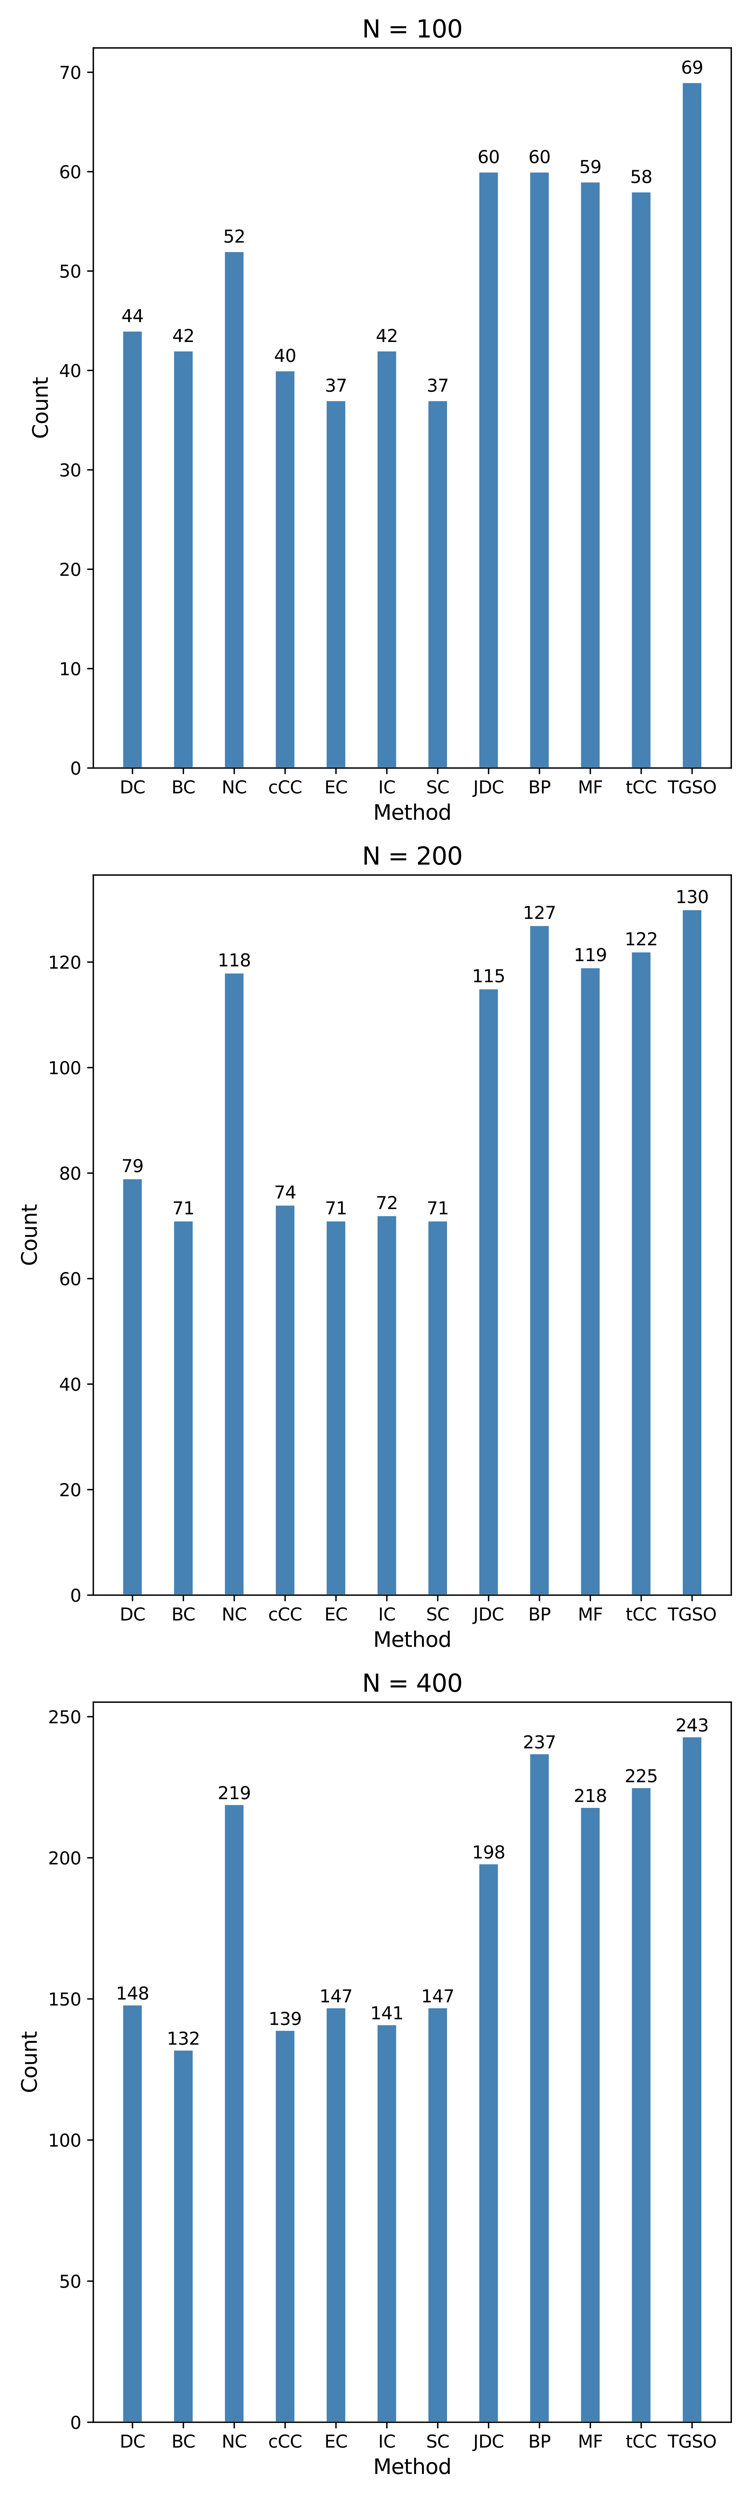 <?xml version="1.0" encoding="utf-8" standalone="no"?>
<!DOCTYPE svg PUBLIC "-//W3C//DTD SVG 1.1//EN"
  "http://www.w3.org/Graphics/SVG/1.1/DTD/svg11.dtd">
<svg xmlns:xlink="http://www.w3.org/1999/xlink" width="432pt" height="1440pt" viewBox="0 0 432 1440" xmlns="http://www.w3.org/2000/svg" version="1.1">
 <defs>
  <style type="text/css">*{stroke-linejoin: round; stroke-linecap: butt}</style>
 </defs>
 <g id="figure_1">
  <g id="patch_1">
   <path d="M 0 1440 
L 432 1440 
L 432 0 
L 0 0 
z
" style="fill: #ffffff"/>
  </g>
  <g id="axes_1">
   <g id="patch_2">
    <path d="M 53.75 442.36 
L 421.2 442.36 
L 421.2 27.6 
L 53.75 27.6 
z
" style="fill: #ffffff"/>
   </g>
   <g id="patch_3">
    <path d="M 70.452 442.36 
L 82.173 442.36 
L 82.173 190.47 
L 70.452 190.47 
z
" clip-path="url(#p84220ad538)" style="fill: #4682b4; stroke: #ffffff; stroke-linejoin: miter"/>
   </g>
   <g id="patch_4">
    <path d="M 99.755 442.36 
L 111.475 442.36 
L 111.475 201.919 
L 99.755 201.919 
z
" clip-path="url(#p84220ad538)" style="fill: #4682b4; stroke: #ffffff; stroke-linejoin: miter"/>
   </g>
   <g id="patch_5">
    <path d="M 129.057 442.36 
L 140.778 442.36 
L 140.778 144.672 
L 129.057 144.672 
z
" clip-path="url(#p84220ad538)" style="fill: #4682b4; stroke: #ffffff; stroke-linejoin: miter"/>
   </g>
   <g id="patch_6">
    <path d="M 158.359 442.36 
L 170.08 442.36 
L 170.08 213.369 
L 158.359 213.369 
z
" clip-path="url(#p84220ad538)" style="fill: #4682b4; stroke: #ffffff; stroke-linejoin: miter"/>
   </g>
   <g id="patch_7">
    <path d="M 187.661 442.36 
L 199.382 442.36 
L 199.382 230.543 
L 187.661 230.543 
z
" clip-path="url(#p84220ad538)" style="fill: #4682b4; stroke: #ffffff; stroke-linejoin: miter"/>
   </g>
   <g id="patch_8">
    <path d="M 216.963 442.36 
L 228.684 442.36 
L 228.684 201.919 
L 216.963 201.919 
z
" clip-path="url(#p84220ad538)" style="fill: #4682b4; stroke: #ffffff; stroke-linejoin: miter"/>
   </g>
   <g id="patch_9">
    <path d="M 246.266 442.36 
L 257.987 442.36 
L 257.987 230.543 
L 246.266 230.543 
z
" clip-path="url(#p84220ad538)" style="fill: #4682b4; stroke: #ffffff; stroke-linejoin: miter"/>
   </g>
   <g id="patch_10">
    <path d="M 275.568 442.36 
L 287.289 442.36 
L 287.289 98.873 
L 275.568 98.873 
z
" clip-path="url(#p84220ad538)" style="fill: #4682b4; stroke: #ffffff; stroke-linejoin: miter"/>
   </g>
   <g id="patch_11">
    <path d="M 304.87 442.36 
L 316.591 442.36 
L 316.591 98.873 
L 304.87 98.873 
z
" clip-path="url(#p84220ad538)" style="fill: #4682b4; stroke: #ffffff; stroke-linejoin: miter"/>
   </g>
   <g id="patch_12">
    <path d="M 334.172 442.36 
L 345.893 442.36 
L 345.893 104.598 
L 334.172 104.598 
z
" clip-path="url(#p84220ad538)" style="fill: #4682b4; stroke: #ffffff; stroke-linejoin: miter"/>
   </g>
   <g id="patch_13">
    <path d="M 363.475 442.36 
L 375.195 442.36 
L 375.195 110.323 
L 363.475 110.323 
z
" clip-path="url(#p84220ad538)" style="fill: #4682b4; stroke: #ffffff; stroke-linejoin: miter"/>
   </g>
   <g id="patch_14">
    <path d="M 392.777 442.36 
L 404.498 442.36 
L 404.498 47.35 
L 392.777 47.35 
z
" clip-path="url(#p84220ad538)" style="fill: #4682b4; stroke: #ffffff; stroke-linejoin: miter"/>
   </g>
   <g id="matplotlib.axis_1">
    <g id="xtick_1">
     <g id="line2d_1">
      <defs>
       <path id="m85fb0f7a1a" d="M 0 0 
L 0 3.5 
" style="stroke: #000000; stroke-width: 0.8"/>
      </defs>
      <g>
       <use xlink:href="#m85fb0f7a1a" x="76.313" y="442.36" style="stroke: #000000; stroke-width: 0.8"/>
      </g>
     </g>
     <g id="text_1">
      <!-- DC -->
      <g transform="translate(68.971 456.958) scale(0.1 -0.1)">
       <defs>
        <path id="DejaVuSans-44" d="M 1259 4147 
L 1259 519 
L 2022 519 
Q 2988 519 3436 956 
Q 3884 1394 3884 2338 
Q 3884 3275 3436 3711 
Q 2988 4147 2022 4147 
L 1259 4147 
z
M 628 4666 
L 1925 4666 
Q 3281 4666 3915 4102 
Q 4550 3538 4550 2338 
Q 4550 1131 3912 565 
Q 3275 0 1925 0 
L 628 0 
L 628 4666 
z
" transform="scale(0.016)"/>
        <path id="DejaVuSans-43" d="M 4122 4306 
L 4122 3641 
Q 3803 3938 3442 4084 
Q 3081 4231 2675 4231 
Q 1875 4231 1450 3742 
Q 1025 3253 1025 2328 
Q 1025 1406 1450 917 
Q 1875 428 2675 428 
Q 3081 428 3442 575 
Q 3803 722 4122 1019 
L 4122 359 
Q 3791 134 3420 21 
Q 3050 -91 2638 -91 
Q 1578 -91 968 557 
Q 359 1206 359 2328 
Q 359 3453 968 4101 
Q 1578 4750 2638 4750 
Q 3056 4750 3426 4639 
Q 3797 4528 4122 4306 
z
" transform="scale(0.016)"/>
       </defs>
       <use xlink:href="#DejaVuSans-44"/>
       <use xlink:href="#DejaVuSans-43" x="77.002"/>
      </g>
     </g>
    </g>
    <g id="xtick_2">
     <g id="line2d_2">
      <g>
       <use xlink:href="#m85fb0f7a1a" x="105.615" y="442.36" style="stroke: #000000; stroke-width: 0.8"/>
      </g>
     </g>
     <g id="text_2">
      <!-- BC -->
      <g transform="translate(98.781 456.958) scale(0.1 -0.1)">
       <defs>
        <path id="DejaVuSans-42" d="M 1259 2228 
L 1259 519 
L 2272 519 
Q 2781 519 3026 730 
Q 3272 941 3272 1375 
Q 3272 1813 3026 2020 
Q 2781 2228 2272 2228 
L 1259 2228 
z
M 1259 4147 
L 1259 2741 
L 2194 2741 
Q 2656 2741 2882 2914 
Q 3109 3088 3109 3444 
Q 3109 3797 2882 3972 
Q 2656 4147 2194 4147 
L 1259 4147 
z
M 628 4666 
L 2241 4666 
Q 2963 4666 3353 4366 
Q 3744 4066 3744 3513 
Q 3744 3084 3544 2831 
Q 3344 2578 2956 2516 
Q 3422 2416 3680 2098 
Q 3938 1781 3938 1306 
Q 3938 681 3513 340 
Q 3088 0 2303 0 
L 628 0 
L 628 4666 
z
" transform="scale(0.016)"/>
       </defs>
       <use xlink:href="#DejaVuSans-42"/>
       <use xlink:href="#DejaVuSans-43" x="66.854"/>
      </g>
     </g>
    </g>
    <g id="xtick_3">
     <g id="line2d_3">
      <g>
       <use xlink:href="#m85fb0f7a1a" x="134.917" y="442.36" style="stroke: #000000; stroke-width: 0.8"/>
      </g>
     </g>
     <g id="text_3">
      <!-- NC -->
      <g transform="translate(127.685 456.958) scale(0.1 -0.1)">
       <defs>
        <path id="DejaVuSans-4e" d="M 628 4666 
L 1478 4666 
L 3547 763 
L 3547 4666 
L 4159 4666 
L 4159 0 
L 3309 0 
L 1241 3903 
L 1241 0 
L 628 0 
L 628 4666 
z
" transform="scale(0.016)"/>
       </defs>
       <use xlink:href="#DejaVuSans-4e"/>
       <use xlink:href="#DejaVuSans-43" x="74.805"/>
      </g>
     </g>
    </g>
    <g id="xtick_4">
     <g id="line2d_4">
      <g>
       <use xlink:href="#m85fb0f7a1a" x="164.219" y="442.36" style="stroke: #000000; stroke-width: 0.8"/>
      </g>
     </g>
     <g id="text_4">
      <!-- cCC -->
      <g transform="translate(154.487 456.958) scale(0.1 -0.1)">
       <defs>
        <path id="DejaVuSans-63" d="M 3122 3366 
L 3122 2828 
Q 2878 2963 2633 3030 
Q 2388 3097 2138 3097 
Q 1578 3097 1268 2742 
Q 959 2388 959 1747 
Q 959 1106 1268 751 
Q 1578 397 2138 397 
Q 2388 397 2633 464 
Q 2878 531 3122 666 
L 3122 134 
Q 2881 22 2623 -34 
Q 2366 -91 2075 -91 
Q 1284 -91 818 406 
Q 353 903 353 1747 
Q 353 2603 823 3093 
Q 1294 3584 2113 3584 
Q 2378 3584 2631 3529 
Q 2884 3475 3122 3366 
z
" transform="scale(0.016)"/>
       </defs>
       <use xlink:href="#DejaVuSans-63"/>
       <use xlink:href="#DejaVuSans-43" x="54.98"/>
       <use xlink:href="#DejaVuSans-43" x="124.805"/>
      </g>
     </g>
    </g>
    <g id="xtick_5">
     <g id="line2d_5">
      <g>
       <use xlink:href="#m85fb0f7a1a" x="193.522" y="442.36" style="stroke: #000000; stroke-width: 0.8"/>
      </g>
     </g>
     <g id="text_5">
      <!-- EC -->
      <g transform="translate(186.871 456.958) scale(0.1 -0.1)">
       <defs>
        <path id="DejaVuSans-45" d="M 628 4666 
L 3578 4666 
L 3578 4134 
L 1259 4134 
L 1259 2753 
L 3481 2753 
L 3481 2222 
L 1259 2222 
L 1259 531 
L 3634 531 
L 3634 0 
L 628 0 
L 628 4666 
z
" transform="scale(0.016)"/>
       </defs>
       <use xlink:href="#DejaVuSans-45"/>
       <use xlink:href="#DejaVuSans-43" x="63.184"/>
      </g>
     </g>
    </g>
    <g id="xtick_6">
     <g id="line2d_6">
      <g>
       <use xlink:href="#m85fb0f7a1a" x="222.824" y="442.36" style="stroke: #000000; stroke-width: 0.8"/>
      </g>
     </g>
     <g id="text_6">
      <!-- IC -->
      <g transform="translate(217.857 456.958) scale(0.1 -0.1)">
       <defs>
        <path id="DejaVuSans-49" d="M 628 4666 
L 1259 4666 
L 1259 0 
L 628 0 
L 628 4666 
z
" transform="scale(0.016)"/>
       </defs>
       <use xlink:href="#DejaVuSans-49"/>
       <use xlink:href="#DejaVuSans-43" x="29.492"/>
      </g>
     </g>
    </g>
    <g id="xtick_7">
     <g id="line2d_7">
      <g>
       <use xlink:href="#m85fb0f7a1a" x="252.126" y="442.36" style="stroke: #000000; stroke-width: 0.8"/>
      </g>
     </g>
     <g id="text_7">
      <!-- SC -->
      <g transform="translate(245.46 456.958) scale(0.1 -0.1)">
       <defs>
        <path id="DejaVuSans-53" d="M 3425 4513 
L 3425 3897 
Q 3066 4069 2747 4153 
Q 2428 4238 2131 4238 
Q 1616 4238 1336 4038 
Q 1056 3838 1056 3469 
Q 1056 3159 1242 3001 
Q 1428 2844 1947 2747 
L 2328 2669 
Q 3034 2534 3370 2195 
Q 3706 1856 3706 1288 
Q 3706 609 3251 259 
Q 2797 -91 1919 -91 
Q 1588 -91 1214 -16 
Q 841 59 441 206 
L 441 856 
Q 825 641 1194 531 
Q 1563 422 1919 422 
Q 2459 422 2753 634 
Q 3047 847 3047 1241 
Q 3047 1584 2836 1778 
Q 2625 1972 2144 2069 
L 1759 2144 
Q 1053 2284 737 2584 
Q 422 2884 422 3419 
Q 422 4038 858 4394 
Q 1294 4750 2059 4750 
Q 2388 4750 2728 4690 
Q 3069 4631 3425 4513 
z
" transform="scale(0.016)"/>
       </defs>
       <use xlink:href="#DejaVuSans-53"/>
       <use xlink:href="#DejaVuSans-43" x="63.477"/>
      </g>
     </g>
    </g>
    <g id="xtick_8">
     <g id="line2d_8">
      <g>
       <use xlink:href="#m85fb0f7a1a" x="281.428" y="442.36" style="stroke: #000000; stroke-width: 0.8"/>
      </g>
     </g>
     <g id="text_8">
      <!-- JDC -->
      <g transform="translate(272.612 456.958) scale(0.1 -0.1)">
       <defs>
        <path id="DejaVuSans-4a" d="M 628 4666 
L 1259 4666 
L 1259 325 
Q 1259 -519 939 -900 
Q 619 -1281 -91 -1281 
L -331 -1281 
L -331 -750 
L -134 -750 
Q 284 -750 456 -515 
Q 628 -281 628 325 
L 628 4666 
z
" transform="scale(0.016)"/>
       </defs>
       <use xlink:href="#DejaVuSans-4a"/>
       <use xlink:href="#DejaVuSans-44" x="29.492"/>
       <use xlink:href="#DejaVuSans-43" x="106.494"/>
      </g>
     </g>
    </g>
    <g id="xtick_9">
     <g id="line2d_9">
      <g>
       <use xlink:href="#m85fb0f7a1a" x="310.731" y="442.36" style="stroke: #000000; stroke-width: 0.8"/>
      </g>
     </g>
     <g id="text_9">
      <!-- BP -->
      <g transform="translate(304.285 456.958) scale(0.1 -0.1)">
       <defs>
        <path id="DejaVuSans-50" d="M 1259 4147 
L 1259 2394 
L 2053 2394 
Q 2494 2394 2734 2622 
Q 2975 2850 2975 3272 
Q 2975 3691 2734 3919 
Q 2494 4147 2053 4147 
L 1259 4147 
z
M 628 4666 
L 2053 4666 
Q 2838 4666 3239 4311 
Q 3641 3956 3641 3272 
Q 3641 2581 3239 2228 
Q 2838 1875 2053 1875 
L 1259 1875 
L 1259 0 
L 628 0 
L 628 4666 
z
" transform="scale(0.016)"/>
       </defs>
       <use xlink:href="#DejaVuSans-42"/>
       <use xlink:href="#DejaVuSans-50" x="68.604"/>
      </g>
     </g>
    </g>
    <g id="xtick_10">
     <g id="line2d_10">
      <g>
       <use xlink:href="#m85fb0f7a1a" x="340.033" y="442.36" style="stroke: #000000; stroke-width: 0.8"/>
      </g>
     </g>
     <g id="text_10">
      <!-- MF -->
      <g transform="translate(332.843 456.958) scale(0.1 -0.1)">
       <defs>
        <path id="DejaVuSans-4d" d="M 628 4666 
L 1569 4666 
L 2759 1491 
L 3956 4666 
L 4897 4666 
L 4897 0 
L 4281 0 
L 4281 4097 
L 3078 897 
L 2444 897 
L 1241 4097 
L 1241 0 
L 628 0 
L 628 4666 
z
" transform="scale(0.016)"/>
        <path id="DejaVuSans-46" d="M 628 4666 
L 3309 4666 
L 3309 4134 
L 1259 4134 
L 1259 2759 
L 3109 2759 
L 3109 2228 
L 1259 2228 
L 1259 0 
L 628 0 
L 628 4666 
z
" transform="scale(0.016)"/>
       </defs>
       <use xlink:href="#DejaVuSans-4d"/>
       <use xlink:href="#DejaVuSans-46" x="86.279"/>
      </g>
     </g>
    </g>
    <g id="xtick_11">
     <g id="line2d_11">
      <g>
       <use xlink:href="#m85fb0f7a1a" x="369.335" y="442.36" style="stroke: #000000; stroke-width: 0.8"/>
      </g>
     </g>
     <g id="text_11">
      <!-- tCC -->
      <g transform="translate(360.392 456.958) scale(0.1 -0.1)">
       <defs>
        <path id="DejaVuSans-74" d="M 1172 4494 
L 1172 3500 
L 2356 3500 
L 2356 3053 
L 1172 3053 
L 1172 1153 
Q 1172 725 1289 603 
Q 1406 481 1766 481 
L 2356 481 
L 2356 0 
L 1766 0 
Q 1100 0 847 248 
Q 594 497 594 1153 
L 594 3053 
L 172 3053 
L 172 3500 
L 594 3500 
L 594 4494 
L 1172 4494 
z
" transform="scale(0.016)"/>
       </defs>
       <use xlink:href="#DejaVuSans-74"/>
       <use xlink:href="#DejaVuSans-43" x="39.209"/>
       <use xlink:href="#DejaVuSans-43" x="109.033"/>
      </g>
     </g>
    </g>
    <g id="xtick_12">
     <g id="line2d_12">
      <g>
       <use xlink:href="#m85fb0f7a1a" x="398.637" y="442.36" style="stroke: #000000; stroke-width: 0.8"/>
      </g>
     </g>
     <g id="text_12">
      <!-- TGSO -->
      <g transform="translate(384.599 456.958) scale(0.1 -0.1)">
       <defs>
        <path id="DejaVuSans-54" d="M -19 4666 
L 3928 4666 
L 3928 4134 
L 2272 4134 
L 2272 0 
L 1638 0 
L 1638 4134 
L -19 4134 
L -19 4666 
z
" transform="scale(0.016)"/>
        <path id="DejaVuSans-47" d="M 3809 666 
L 3809 1919 
L 2778 1919 
L 2778 2438 
L 4434 2438 
L 4434 434 
Q 4069 175 3628 42 
Q 3188 -91 2688 -91 
Q 1594 -91 976 548 
Q 359 1188 359 2328 
Q 359 3472 976 4111 
Q 1594 4750 2688 4750 
Q 3144 4750 3555 4637 
Q 3966 4525 4313 4306 
L 4313 3634 
Q 3963 3931 3569 4081 
Q 3175 4231 2741 4231 
Q 1884 4231 1454 3753 
Q 1025 3275 1025 2328 
Q 1025 1384 1454 906 
Q 1884 428 2741 428 
Q 3075 428 3337 486 
Q 3600 544 3809 666 
z
" transform="scale(0.016)"/>
        <path id="DejaVuSans-4f" d="M 2522 4238 
Q 1834 4238 1429 3725 
Q 1025 3213 1025 2328 
Q 1025 1447 1429 934 
Q 1834 422 2522 422 
Q 3209 422 3611 934 
Q 4013 1447 4013 2328 
Q 4013 3213 3611 3725 
Q 3209 4238 2522 4238 
z
M 2522 4750 
Q 3503 4750 4090 4092 
Q 4678 3434 4678 2328 
Q 4678 1225 4090 567 
Q 3503 -91 2522 -91 
Q 1538 -91 948 565 
Q 359 1222 359 2328 
Q 359 3434 948 4092 
Q 1538 4750 2522 4750 
z
" transform="scale(0.016)"/>
       </defs>
       <use xlink:href="#DejaVuSans-54"/>
       <use xlink:href="#DejaVuSans-47" x="61.084"/>
       <use xlink:href="#DejaVuSans-53" x="138.574"/>
       <use xlink:href="#DejaVuSans-4f" x="202.051"/>
      </g>
     </g>
    </g>
    <g id="text_13">
     <!-- Method -->
     <g transform="translate(214.971 472.156) scale(0.12 -0.12)">
      <defs>
       <path id="DejaVuSans-65" d="M 3597 1894 
L 3597 1613 
L 953 1613 
Q 991 1019 1311 708 
Q 1631 397 2203 397 
Q 2534 397 2845 478 
Q 3156 559 3463 722 
L 3463 178 
Q 3153 47 2828 -22 
Q 2503 -91 2169 -91 
Q 1331 -91 842 396 
Q 353 884 353 1716 
Q 353 2575 817 3079 
Q 1281 3584 2069 3584 
Q 2775 3584 3186 3129 
Q 3597 2675 3597 1894 
z
M 3022 2063 
Q 3016 2534 2758 2815 
Q 2500 3097 2075 3097 
Q 1594 3097 1305 2825 
Q 1016 2553 972 2059 
L 3022 2063 
z
" transform="scale(0.016)"/>
       <path id="DejaVuSans-68" d="M 3513 2113 
L 3513 0 
L 2938 0 
L 2938 2094 
Q 2938 2591 2744 2837 
Q 2550 3084 2163 3084 
Q 1697 3084 1428 2787 
Q 1159 2491 1159 1978 
L 1159 0 
L 581 0 
L 581 4863 
L 1159 4863 
L 1159 2956 
Q 1366 3272 1645 3428 
Q 1925 3584 2291 3584 
Q 2894 3584 3203 3211 
Q 3513 2838 3513 2113 
z
" transform="scale(0.016)"/>
       <path id="DejaVuSans-6f" d="M 1959 3097 
Q 1497 3097 1228 2736 
Q 959 2375 959 1747 
Q 959 1119 1226 758 
Q 1494 397 1959 397 
Q 2419 397 2687 759 
Q 2956 1122 2956 1747 
Q 2956 2369 2687 2733 
Q 2419 3097 1959 3097 
z
M 1959 3584 
Q 2709 3584 3137 3096 
Q 3566 2609 3566 1747 
Q 3566 888 3137 398 
Q 2709 -91 1959 -91 
Q 1206 -91 779 398 
Q 353 888 353 1747 
Q 353 2609 779 3096 
Q 1206 3584 1959 3584 
z
" transform="scale(0.016)"/>
       <path id="DejaVuSans-64" d="M 2906 2969 
L 2906 4863 
L 3481 4863 
L 3481 0 
L 2906 0 
L 2906 525 
Q 2725 213 2448 61 
Q 2172 -91 1784 -91 
Q 1150 -91 751 415 
Q 353 922 353 1747 
Q 353 2572 751 3078 
Q 1150 3584 1784 3584 
Q 2172 3584 2448 3432 
Q 2725 3281 2906 2969 
z
M 947 1747 
Q 947 1113 1208 752 
Q 1469 391 1925 391 
Q 2381 391 2643 752 
Q 2906 1113 2906 1747 
Q 2906 2381 2643 2742 
Q 2381 3103 1925 3103 
Q 1469 3103 1208 2742 
Q 947 2381 947 1747 
z
" transform="scale(0.016)"/>
      </defs>
      <use xlink:href="#DejaVuSans-4d"/>
      <use xlink:href="#DejaVuSans-65" x="86.279"/>
      <use xlink:href="#DejaVuSans-74" x="147.803"/>
      <use xlink:href="#DejaVuSans-68" x="187.012"/>
      <use xlink:href="#DejaVuSans-6f" x="250.391"/>
      <use xlink:href="#DejaVuSans-64" x="311.572"/>
     </g>
    </g>
   </g>
   <g id="matplotlib.axis_2">
    <g id="ytick_1">
     <g id="line2d_13">
      <defs>
       <path id="me9e91a4f0a" d="M 0 0 
L -3.5 0 
" style="stroke: #000000; stroke-width: 0.8"/>
      </defs>
      <g>
       <use xlink:href="#me9e91a4f0a" x="53.75" y="442.36" style="stroke: #000000; stroke-width: 0.8"/>
      </g>
     </g>
     <g id="text_14">
      <!-- 0 -->
      <g transform="translate(40.388 446.159) scale(0.1 -0.1)">
       <defs>
        <path id="DejaVuSans-30" d="M 2034 4250 
Q 1547 4250 1301 3770 
Q 1056 3291 1056 2328 
Q 1056 1369 1301 889 
Q 1547 409 2034 409 
Q 2525 409 2770 889 
Q 3016 1369 3016 2328 
Q 3016 3291 2770 3770 
Q 2525 4250 2034 4250 
z
M 2034 4750 
Q 2819 4750 3233 4129 
Q 3647 3509 3647 2328 
Q 3647 1150 3233 529 
Q 2819 -91 2034 -91 
Q 1250 -91 836 529 
Q 422 1150 422 2328 
Q 422 3509 836 4129 
Q 1250 4750 2034 4750 
z
" transform="scale(0.016)"/>
       </defs>
       <use xlink:href="#DejaVuSans-30"/>
      </g>
     </g>
    </g>
    <g id="ytick_2">
     <g id="line2d_14">
      <g>
       <use xlink:href="#me9e91a4f0a" x="53.75" y="385.112" style="stroke: #000000; stroke-width: 0.8"/>
      </g>
     </g>
     <g id="text_15">
      <!-- 10 -->
      <g transform="translate(34.025 388.911) scale(0.1 -0.1)">
       <defs>
        <path id="DejaVuSans-31" d="M 794 531 
L 1825 531 
L 1825 4091 
L 703 3866 
L 703 4441 
L 1819 4666 
L 2450 4666 
L 2450 531 
L 3481 531 
L 3481 0 
L 794 0 
L 794 531 
z
" transform="scale(0.016)"/>
       </defs>
       <use xlink:href="#DejaVuSans-31"/>
       <use xlink:href="#DejaVuSans-30" x="63.623"/>
      </g>
     </g>
    </g>
    <g id="ytick_3">
     <g id="line2d_15">
      <g>
       <use xlink:href="#me9e91a4f0a" x="53.75" y="327.864" style="stroke: #000000; stroke-width: 0.8"/>
      </g>
     </g>
     <g id="text_16">
      <!-- 20 -->
      <g transform="translate(34.025 331.664) scale(0.1 -0.1)">
       <defs>
        <path id="DejaVuSans-32" d="M 1228 531 
L 3431 531 
L 3431 0 
L 469 0 
L 469 531 
Q 828 903 1448 1529 
Q 2069 2156 2228 2338 
Q 2531 2678 2651 2914 
Q 2772 3150 2772 3378 
Q 2772 3750 2511 3984 
Q 2250 4219 1831 4219 
Q 1534 4219 1204 4116 
Q 875 4013 500 3803 
L 500 4441 
Q 881 4594 1212 4672 
Q 1544 4750 1819 4750 
Q 2544 4750 2975 4387 
Q 3406 4025 3406 3419 
Q 3406 3131 3298 2873 
Q 3191 2616 2906 2266 
Q 2828 2175 2409 1742 
Q 1991 1309 1228 531 
z
" transform="scale(0.016)"/>
       </defs>
       <use xlink:href="#DejaVuSans-32"/>
       <use xlink:href="#DejaVuSans-30" x="63.623"/>
      </g>
     </g>
    </g>
    <g id="ytick_4">
     <g id="line2d_16">
      <g>
       <use xlink:href="#me9e91a4f0a" x="53.75" y="270.617" style="stroke: #000000; stroke-width: 0.8"/>
      </g>
     </g>
     <g id="text_17">
      <!-- 30 -->
      <g transform="translate(34.025 274.416) scale(0.1 -0.1)">
       <defs>
        <path id="DejaVuSans-33" d="M 2597 2516 
Q 3050 2419 3304 2112 
Q 3559 1806 3559 1356 
Q 3559 666 3084 287 
Q 2609 -91 1734 -91 
Q 1441 -91 1130 -33 
Q 819 25 488 141 
L 488 750 
Q 750 597 1062 519 
Q 1375 441 1716 441 
Q 2309 441 2620 675 
Q 2931 909 2931 1356 
Q 2931 1769 2642 2001 
Q 2353 2234 1838 2234 
L 1294 2234 
L 1294 2753 
L 1863 2753 
Q 2328 2753 2575 2939 
Q 2822 3125 2822 3475 
Q 2822 3834 2567 4026 
Q 2313 4219 1838 4219 
Q 1578 4219 1281 4162 
Q 984 4106 628 3988 
L 628 4550 
Q 988 4650 1302 4700 
Q 1616 4750 1894 4750 
Q 2613 4750 3031 4423 
Q 3450 4097 3450 3541 
Q 3450 3153 3228 2886 
Q 3006 2619 2597 2516 
z
" transform="scale(0.016)"/>
       </defs>
       <use xlink:href="#DejaVuSans-33"/>
       <use xlink:href="#DejaVuSans-30" x="63.623"/>
      </g>
     </g>
    </g>
    <g id="ytick_5">
     <g id="line2d_17">
      <g>
       <use xlink:href="#me9e91a4f0a" x="53.75" y="213.369" style="stroke: #000000; stroke-width: 0.8"/>
      </g>
     </g>
     <g id="text_18">
      <!-- 40 -->
      <g transform="translate(34.025 217.168) scale(0.1 -0.1)">
       <defs>
        <path id="DejaVuSans-34" d="M 2419 4116 
L 825 1625 
L 2419 1625 
L 2419 4116 
z
M 2253 4666 
L 3047 4666 
L 3047 1625 
L 3713 1625 
L 3713 1100 
L 3047 1100 
L 3047 0 
L 2419 0 
L 2419 1100 
L 313 1100 
L 313 1709 
L 2253 4666 
z
" transform="scale(0.016)"/>
       </defs>
       <use xlink:href="#DejaVuSans-34"/>
       <use xlink:href="#DejaVuSans-30" x="63.623"/>
      </g>
     </g>
    </g>
    <g id="ytick_6">
     <g id="line2d_18">
      <g>
       <use xlink:href="#me9e91a4f0a" x="53.75" y="156.121" style="stroke: #000000; stroke-width: 0.8"/>
      </g>
     </g>
     <g id="text_19">
      <!-- 50 -->
      <g transform="translate(34.025 159.92) scale(0.1 -0.1)">
       <defs>
        <path id="DejaVuSans-35" d="M 691 4666 
L 3169 4666 
L 3169 4134 
L 1269 4134 
L 1269 2991 
Q 1406 3038 1543 3061 
Q 1681 3084 1819 3084 
Q 2600 3084 3056 2656 
Q 3513 2228 3513 1497 
Q 3513 744 3044 326 
Q 2575 -91 1722 -91 
Q 1428 -91 1123 -41 
Q 819 9 494 109 
L 494 744 
Q 775 591 1075 516 
Q 1375 441 1709 441 
Q 2250 441 2565 725 
Q 2881 1009 2881 1497 
Q 2881 1984 2565 2268 
Q 2250 2553 1709 2553 
Q 1456 2553 1204 2497 
Q 953 2441 691 2322 
L 691 4666 
z
" transform="scale(0.016)"/>
       </defs>
       <use xlink:href="#DejaVuSans-35"/>
       <use xlink:href="#DejaVuSans-30" x="63.623"/>
      </g>
     </g>
    </g>
    <g id="ytick_7">
     <g id="line2d_19">
      <g>
       <use xlink:href="#me9e91a4f0a" x="53.75" y="98.873" style="stroke: #000000; stroke-width: 0.8"/>
      </g>
     </g>
     <g id="text_20">
      <!-- 60 -->
      <g transform="translate(34.025 102.673) scale(0.1 -0.1)">
       <defs>
        <path id="DejaVuSans-36" d="M 2113 2584 
Q 1688 2584 1439 2293 
Q 1191 2003 1191 1497 
Q 1191 994 1439 701 
Q 1688 409 2113 409 
Q 2538 409 2786 701 
Q 3034 994 3034 1497 
Q 3034 2003 2786 2293 
Q 2538 2584 2113 2584 
z
M 3366 4563 
L 3366 3988 
Q 3128 4100 2886 4159 
Q 2644 4219 2406 4219 
Q 1781 4219 1451 3797 
Q 1122 3375 1075 2522 
Q 1259 2794 1537 2939 
Q 1816 3084 2150 3084 
Q 2853 3084 3261 2657 
Q 3669 2231 3669 1497 
Q 3669 778 3244 343 
Q 2819 -91 2113 -91 
Q 1303 -91 875 529 
Q 447 1150 447 2328 
Q 447 3434 972 4092 
Q 1497 4750 2381 4750 
Q 2619 4750 2861 4703 
Q 3103 4656 3366 4563 
z
" transform="scale(0.016)"/>
       </defs>
       <use xlink:href="#DejaVuSans-36"/>
       <use xlink:href="#DejaVuSans-30" x="63.623"/>
      </g>
     </g>
    </g>
    <g id="ytick_8">
     <g id="line2d_20">
      <g>
       <use xlink:href="#me9e91a4f0a" x="53.75" y="41.626" style="stroke: #000000; stroke-width: 0.8"/>
      </g>
     </g>
     <g id="text_21">
      <!-- 70 -->
      <g transform="translate(34.025 45.425) scale(0.1 -0.1)">
       <defs>
        <path id="DejaVuSans-37" d="M 525 4666 
L 3525 4666 
L 3525 4397 
L 1831 0 
L 1172 0 
L 2766 4134 
L 525 4134 
L 525 4666 
z
" transform="scale(0.016)"/>
       </defs>
       <use xlink:href="#DejaVuSans-37"/>
       <use xlink:href="#DejaVuSans-30" x="63.623"/>
      </g>
     </g>
    </g>
    <g id="text_22">
     <!-- Count -->
     <g transform="translate(27.529 252.798) rotate(-90) scale(0.12 -0.12)">
      <defs>
       <path id="DejaVuSans-75" d="M 544 1381 
L 544 3500 
L 1119 3500 
L 1119 1403 
Q 1119 906 1312 657 
Q 1506 409 1894 409 
Q 2359 409 2629 706 
Q 2900 1003 2900 1516 
L 2900 3500 
L 3475 3500 
L 3475 0 
L 2900 0 
L 2900 538 
Q 2691 219 2414 64 
Q 2138 -91 1772 -91 
Q 1169 -91 856 284 
Q 544 659 544 1381 
z
M 1991 3584 
L 1991 3584 
z
" transform="scale(0.016)"/>
       <path id="DejaVuSans-6e" d="M 3513 2113 
L 3513 0 
L 2938 0 
L 2938 2094 
Q 2938 2591 2744 2837 
Q 2550 3084 2163 3084 
Q 1697 3084 1428 2787 
Q 1159 2491 1159 1978 
L 1159 0 
L 581 0 
L 581 3500 
L 1159 3500 
L 1159 2956 
Q 1366 3272 1645 3428 
Q 1925 3584 2291 3584 
Q 2894 3584 3203 3211 
Q 3513 2838 3513 2113 
z
" transform="scale(0.016)"/>
      </defs>
      <use xlink:href="#DejaVuSans-43"/>
      <use xlink:href="#DejaVuSans-6f" x="69.824"/>
      <use xlink:href="#DejaVuSans-75" x="131.006"/>
      <use xlink:href="#DejaVuSans-6e" x="194.385"/>
      <use xlink:href="#DejaVuSans-74" x="257.764"/>
     </g>
    </g>
   </g>
   <g id="patch_15">
    <path d="M 53.75 442.36 
L 53.75 27.6 
" style="fill: none; stroke: #000000; stroke-width: 0.8; stroke-linejoin: miter; stroke-linecap: square"/>
   </g>
   <g id="patch_16">
    <path d="M 421.2 442.36 
L 421.2 27.6 
" style="fill: none; stroke: #000000; stroke-width: 0.8; stroke-linejoin: miter; stroke-linecap: square"/>
   </g>
   <g id="patch_17">
    <path d="M 53.75 442.36 
L 421.2 442.36 
" style="fill: none; stroke: #000000; stroke-width: 0.8; stroke-linejoin: miter; stroke-linecap: square"/>
   </g>
   <g id="patch_18">
    <path d="M 53.75 27.6 
L 421.2 27.6 
" style="fill: none; stroke: #000000; stroke-width: 0.8; stroke-linejoin: miter; stroke-linecap: square"/>
   </g>
   <g id="text_23">
    <!-- 44 -->
    <g transform="translate(69.95 185.528) scale(0.1 -0.1)">
     <use xlink:href="#DejaVuSans-34"/>
     <use xlink:href="#DejaVuSans-34" x="63.623"/>
    </g>
   </g>
   <g id="text_24">
    <!-- 42 -->
    <g transform="translate(99.252 196.977) scale(0.1 -0.1)">
     <use xlink:href="#DejaVuSans-34"/>
     <use xlink:href="#DejaVuSans-32" x="63.623"/>
    </g>
   </g>
   <g id="text_25">
    <!-- 52 -->
    <g transform="translate(128.555 139.73) scale(0.1 -0.1)">
     <use xlink:href="#DejaVuSans-35"/>
     <use xlink:href="#DejaVuSans-32" x="63.623"/>
    </g>
   </g>
   <g id="text_26">
    <!-- 40 -->
    <g transform="translate(157.857 208.427) scale(0.1 -0.1)">
     <use xlink:href="#DejaVuSans-34"/>
     <use xlink:href="#DejaVuSans-30" x="63.623"/>
    </g>
   </g>
   <g id="text_27">
    <!-- 37 -->
    <g transform="translate(187.159 225.601) scale(0.1 -0.1)">
     <use xlink:href="#DejaVuSans-33"/>
     <use xlink:href="#DejaVuSans-37" x="63.623"/>
    </g>
   </g>
   <g id="text_28">
    <!-- 42 -->
    <g transform="translate(216.461 196.977) scale(0.1 -0.1)">
     <use xlink:href="#DejaVuSans-34"/>
     <use xlink:href="#DejaVuSans-32" x="63.623"/>
    </g>
   </g>
   <g id="text_29">
    <!-- 37 -->
    <g transform="translate(245.764 225.601) scale(0.1 -0.1)">
     <use xlink:href="#DejaVuSans-33"/>
     <use xlink:href="#DejaVuSans-37" x="63.623"/>
    </g>
   </g>
   <g id="text_30">
    <!-- 60 -->
    <g transform="translate(275.066 93.931) scale(0.1 -0.1)">
     <use xlink:href="#DejaVuSans-36"/>
     <use xlink:href="#DejaVuSans-30" x="63.623"/>
    </g>
   </g>
   <g id="text_31">
    <!-- 60 -->
    <g transform="translate(304.368 93.931) scale(0.1 -0.1)">
     <use xlink:href="#DejaVuSans-36"/>
     <use xlink:href="#DejaVuSans-30" x="63.623"/>
    </g>
   </g>
   <g id="text_32">
    <!-- 59 -->
    <g transform="translate(333.67 99.656) scale(0.1 -0.1)">
     <defs>
      <path id="DejaVuSans-39" d="M 703 97 
L 703 672 
Q 941 559 1184 500 
Q 1428 441 1663 441 
Q 2288 441 2617 861 
Q 2947 1281 2994 2138 
Q 2813 1869 2534 1725 
Q 2256 1581 1919 1581 
Q 1219 1581 811 2004 
Q 403 2428 403 3163 
Q 403 3881 828 4315 
Q 1253 4750 1959 4750 
Q 2769 4750 3195 4129 
Q 3622 3509 3622 2328 
Q 3622 1225 3098 567 
Q 2575 -91 1691 -91 
Q 1453 -91 1209 -44 
Q 966 3 703 97 
z
M 1959 2075 
Q 2384 2075 2632 2365 
Q 2881 2656 2881 3163 
Q 2881 3666 2632 3958 
Q 2384 4250 1959 4250 
Q 1534 4250 1286 3958 
Q 1038 3666 1038 3163 
Q 1038 2656 1286 2365 
Q 1534 2075 1959 2075 
z
" transform="scale(0.016)"/>
     </defs>
     <use xlink:href="#DejaVuSans-35"/>
     <use xlink:href="#DejaVuSans-39" x="63.623"/>
    </g>
   </g>
   <g id="text_33">
    <!-- 58 -->
    <g transform="translate(362.973 105.381) scale(0.1 -0.1)">
     <defs>
      <path id="DejaVuSans-38" d="M 2034 2216 
Q 1584 2216 1326 1975 
Q 1069 1734 1069 1313 
Q 1069 891 1326 650 
Q 1584 409 2034 409 
Q 2484 409 2743 651 
Q 3003 894 3003 1313 
Q 3003 1734 2745 1975 
Q 2488 2216 2034 2216 
z
M 1403 2484 
Q 997 2584 770 2862 
Q 544 3141 544 3541 
Q 544 4100 942 4425 
Q 1341 4750 2034 4750 
Q 2731 4750 3128 4425 
Q 3525 4100 3525 3541 
Q 3525 3141 3298 2862 
Q 3072 2584 2669 2484 
Q 3125 2378 3379 2068 
Q 3634 1759 3634 1313 
Q 3634 634 3220 271 
Q 2806 -91 2034 -91 
Q 1263 -91 848 271 
Q 434 634 434 1313 
Q 434 1759 690 2068 
Q 947 2378 1403 2484 
z
M 1172 3481 
Q 1172 3119 1398 2916 
Q 1625 2713 2034 2713 
Q 2441 2713 2670 2916 
Q 2900 3119 2900 3481 
Q 2900 3844 2670 4047 
Q 2441 4250 2034 4250 
Q 1625 4250 1398 4047 
Q 1172 3844 1172 3481 
z
" transform="scale(0.016)"/>
     </defs>
     <use xlink:href="#DejaVuSans-35"/>
     <use xlink:href="#DejaVuSans-38" x="63.623"/>
    </g>
   </g>
   <g id="text_34">
    <!-- 69 -->
    <g transform="translate(392.275 42.408) scale(0.1 -0.1)">
     <use xlink:href="#DejaVuSans-36"/>
     <use xlink:href="#DejaVuSans-39" x="63.623"/>
    </g>
   </g>
   <g id="text_35">
    <!-- N = 100 -->
    <g transform="translate(208.562 21.6) scale(0.14 -0.14)">
     <defs>
      <path id="DejaVuSans-20" transform="scale(0.016)"/>
      <path id="DejaVuSans-3d" d="M 678 2906 
L 4684 2906 
L 4684 2381 
L 678 2381 
L 678 2906 
z
M 678 1631 
L 4684 1631 
L 4684 1100 
L 678 1100 
L 678 1631 
z
" transform="scale(0.016)"/>
     </defs>
     <use xlink:href="#DejaVuSans-4e"/>
     <use xlink:href="#DejaVuSans-20" x="74.805"/>
     <use xlink:href="#DejaVuSans-3d" x="106.592"/>
     <use xlink:href="#DejaVuSans-20" x="190.381"/>
     <use xlink:href="#DejaVuSans-31" x="222.168"/>
     <use xlink:href="#DejaVuSans-30" x="285.791"/>
     <use xlink:href="#DejaVuSans-30" x="349.414"/>
    </g>
   </g>
  </g>
  <g id="axes_2">
   <g id="patch_19">
    <path d="M 53.75 918.76 
L 421.2 918.76 
L 421.2 504 
L 53.75 504 
z
" style="fill: #ffffff"/>
   </g>
   <g id="patch_20">
    <path d="M 70.452 918.76 
L 82.173 918.76 
L 82.173 678.716 
L 70.452 678.716 
z
" clip-path="url(#p65226a9832)" style="fill: #4682b4; stroke: #ffffff; stroke-linejoin: miter"/>
   </g>
   <g id="patch_21">
    <path d="M 99.755 918.76 
L 111.475 918.76 
L 111.475 703.024 
L 99.755 703.024 
z
" clip-path="url(#p65226a9832)" style="fill: #4682b4; stroke: #ffffff; stroke-linejoin: miter"/>
   </g>
   <g id="patch_22">
    <path d="M 129.057 918.76 
L 140.778 918.76 
L 140.778 560.213 
L 129.057 560.213 
z
" clip-path="url(#p65226a9832)" style="fill: #4682b4; stroke: #ffffff; stroke-linejoin: miter"/>
   </g>
   <g id="patch_23">
    <path d="M 158.359 918.76 
L 170.08 918.76 
L 170.08 693.908 
L 158.359 693.908 
z
" clip-path="url(#p65226a9832)" style="fill: #4682b4; stroke: #ffffff; stroke-linejoin: miter"/>
   </g>
   <g id="patch_24">
    <path d="M 187.661 918.76 
L 199.382 918.76 
L 199.382 703.024 
L 187.661 703.024 
z
" clip-path="url(#p65226a9832)" style="fill: #4682b4; stroke: #ffffff; stroke-linejoin: miter"/>
   </g>
   <g id="patch_25">
    <path d="M 216.963 918.76 
L 228.684 918.76 
L 228.684 699.985 
L 216.963 699.985 
z
" clip-path="url(#p65226a9832)" style="fill: #4682b4; stroke: #ffffff; stroke-linejoin: miter"/>
   </g>
   <g id="patch_26">
    <path d="M 246.266 918.76 
L 257.987 918.76 
L 257.987 703.024 
L 246.266 703.024 
z
" clip-path="url(#p65226a9832)" style="fill: #4682b4; stroke: #ffffff; stroke-linejoin: miter"/>
   </g>
   <g id="patch_27">
    <path d="M 275.568 918.76 
L 287.289 918.76 
L 287.289 569.328 
L 275.568 569.328 
z
" clip-path="url(#p65226a9832)" style="fill: #4682b4; stroke: #ffffff; stroke-linejoin: miter"/>
   </g>
   <g id="patch_28">
    <path d="M 304.87 918.76 
L 316.591 918.76 
L 316.591 532.866 
L 304.87 532.866 
z
" clip-path="url(#p65226a9832)" style="fill: #4682b4; stroke: #ffffff; stroke-linejoin: miter"/>
   </g>
   <g id="patch_29">
    <path d="M 334.172 918.76 
L 345.893 918.76 
L 345.893 557.174 
L 334.172 557.174 
z
" clip-path="url(#p65226a9832)" style="fill: #4682b4; stroke: #ffffff; stroke-linejoin: miter"/>
   </g>
   <g id="patch_30">
    <path d="M 363.475 918.76 
L 375.195 918.76 
L 375.195 548.059 
L 363.475 548.059 
z
" clip-path="url(#p65226a9832)" style="fill: #4682b4; stroke: #ffffff; stroke-linejoin: miter"/>
   </g>
   <g id="patch_31">
    <path d="M 392.777 918.76 
L 404.498 918.76 
L 404.498 523.75 
L 392.777 523.75 
z
" clip-path="url(#p65226a9832)" style="fill: #4682b4; stroke: #ffffff; stroke-linejoin: miter"/>
   </g>
   <g id="matplotlib.axis_3">
    <g id="xtick_13">
     <g id="line2d_21">
      <g>
       <use xlink:href="#m85fb0f7a1a" x="76.313" y="918.76" style="stroke: #000000; stroke-width: 0.8"/>
      </g>
     </g>
     <g id="text_36">
      <!-- DC -->
      <g transform="translate(68.971 933.358) scale(0.1 -0.1)">
       <use xlink:href="#DejaVuSans-44"/>
       <use xlink:href="#DejaVuSans-43" x="77.002"/>
      </g>
     </g>
    </g>
    <g id="xtick_14">
     <g id="line2d_22">
      <g>
       <use xlink:href="#m85fb0f7a1a" x="105.615" y="918.76" style="stroke: #000000; stroke-width: 0.8"/>
      </g>
     </g>
     <g id="text_37">
      <!-- BC -->
      <g transform="translate(98.781 933.358) scale(0.1 -0.1)">
       <use xlink:href="#DejaVuSans-42"/>
       <use xlink:href="#DejaVuSans-43" x="66.854"/>
      </g>
     </g>
    </g>
    <g id="xtick_15">
     <g id="line2d_23">
      <g>
       <use xlink:href="#m85fb0f7a1a" x="134.917" y="918.76" style="stroke: #000000; stroke-width: 0.8"/>
      </g>
     </g>
     <g id="text_38">
      <!-- NC -->
      <g transform="translate(127.685 933.358) scale(0.1 -0.1)">
       <use xlink:href="#DejaVuSans-4e"/>
       <use xlink:href="#DejaVuSans-43" x="74.805"/>
      </g>
     </g>
    </g>
    <g id="xtick_16">
     <g id="line2d_24">
      <g>
       <use xlink:href="#m85fb0f7a1a" x="164.219" y="918.76" style="stroke: #000000; stroke-width: 0.8"/>
      </g>
     </g>
     <g id="text_39">
      <!-- cCC -->
      <g transform="translate(154.487 933.358) scale(0.1 -0.1)">
       <use xlink:href="#DejaVuSans-63"/>
       <use xlink:href="#DejaVuSans-43" x="54.98"/>
       <use xlink:href="#DejaVuSans-43" x="124.805"/>
      </g>
     </g>
    </g>
    <g id="xtick_17">
     <g id="line2d_25">
      <g>
       <use xlink:href="#m85fb0f7a1a" x="193.522" y="918.76" style="stroke: #000000; stroke-width: 0.8"/>
      </g>
     </g>
     <g id="text_40">
      <!-- EC -->
      <g transform="translate(186.871 933.358) scale(0.1 -0.1)">
       <use xlink:href="#DejaVuSans-45"/>
       <use xlink:href="#DejaVuSans-43" x="63.184"/>
      </g>
     </g>
    </g>
    <g id="xtick_18">
     <g id="line2d_26">
      <g>
       <use xlink:href="#m85fb0f7a1a" x="222.824" y="918.76" style="stroke: #000000; stroke-width: 0.8"/>
      </g>
     </g>
     <g id="text_41">
      <!-- IC -->
      <g transform="translate(217.857 933.358) scale(0.1 -0.1)">
       <use xlink:href="#DejaVuSans-49"/>
       <use xlink:href="#DejaVuSans-43" x="29.492"/>
      </g>
     </g>
    </g>
    <g id="xtick_19">
     <g id="line2d_27">
      <g>
       <use xlink:href="#m85fb0f7a1a" x="252.126" y="918.76" style="stroke: #000000; stroke-width: 0.8"/>
      </g>
     </g>
     <g id="text_42">
      <!-- SC -->
      <g transform="translate(245.46 933.358) scale(0.1 -0.1)">
       <use xlink:href="#DejaVuSans-53"/>
       <use xlink:href="#DejaVuSans-43" x="63.477"/>
      </g>
     </g>
    </g>
    <g id="xtick_20">
     <g id="line2d_28">
      <g>
       <use xlink:href="#m85fb0f7a1a" x="281.428" y="918.76" style="stroke: #000000; stroke-width: 0.8"/>
      </g>
     </g>
     <g id="text_43">
      <!-- JDC -->
      <g transform="translate(272.612 933.358) scale(0.1 -0.1)">
       <use xlink:href="#DejaVuSans-4a"/>
       <use xlink:href="#DejaVuSans-44" x="29.492"/>
       <use xlink:href="#DejaVuSans-43" x="106.494"/>
      </g>
     </g>
    </g>
    <g id="xtick_21">
     <g id="line2d_29">
      <g>
       <use xlink:href="#m85fb0f7a1a" x="310.731" y="918.76" style="stroke: #000000; stroke-width: 0.8"/>
      </g>
     </g>
     <g id="text_44">
      <!-- BP -->
      <g transform="translate(304.285 933.358) scale(0.1 -0.1)">
       <use xlink:href="#DejaVuSans-42"/>
       <use xlink:href="#DejaVuSans-50" x="68.604"/>
      </g>
     </g>
    </g>
    <g id="xtick_22">
     <g id="line2d_30">
      <g>
       <use xlink:href="#m85fb0f7a1a" x="340.033" y="918.76" style="stroke: #000000; stroke-width: 0.8"/>
      </g>
     </g>
     <g id="text_45">
      <!-- MF -->
      <g transform="translate(332.843 933.358) scale(0.1 -0.1)">
       <use xlink:href="#DejaVuSans-4d"/>
       <use xlink:href="#DejaVuSans-46" x="86.279"/>
      </g>
     </g>
    </g>
    <g id="xtick_23">
     <g id="line2d_31">
      <g>
       <use xlink:href="#m85fb0f7a1a" x="369.335" y="918.76" style="stroke: #000000; stroke-width: 0.8"/>
      </g>
     </g>
     <g id="text_46">
      <!-- tCC -->
      <g transform="translate(360.392 933.358) scale(0.1 -0.1)">
       <use xlink:href="#DejaVuSans-74"/>
       <use xlink:href="#DejaVuSans-43" x="39.209"/>
       <use xlink:href="#DejaVuSans-43" x="109.033"/>
      </g>
     </g>
    </g>
    <g id="xtick_24">
     <g id="line2d_32">
      <g>
       <use xlink:href="#m85fb0f7a1a" x="398.637" y="918.76" style="stroke: #000000; stroke-width: 0.8"/>
      </g>
     </g>
     <g id="text_47">
      <!-- TGSO -->
      <g transform="translate(384.599 933.358) scale(0.1 -0.1)">
       <use xlink:href="#DejaVuSans-54"/>
       <use xlink:href="#DejaVuSans-47" x="61.084"/>
       <use xlink:href="#DejaVuSans-53" x="138.574"/>
       <use xlink:href="#DejaVuSans-4f" x="202.051"/>
      </g>
     </g>
    </g>
    <g id="text_48">
     <!-- Method -->
     <g transform="translate(214.971 948.556) scale(0.12 -0.12)">
      <use xlink:href="#DejaVuSans-4d"/>
      <use xlink:href="#DejaVuSans-65" x="86.279"/>
      <use xlink:href="#DejaVuSans-74" x="147.803"/>
      <use xlink:href="#DejaVuSans-68" x="187.012"/>
      <use xlink:href="#DejaVuSans-6f" x="250.391"/>
      <use xlink:href="#DejaVuSans-64" x="311.572"/>
     </g>
    </g>
   </g>
   <g id="matplotlib.axis_4">
    <g id="ytick_9">
     <g id="line2d_33">
      <g>
       <use xlink:href="#me9e91a4f0a" x="53.75" y="918.76" style="stroke: #000000; stroke-width: 0.8"/>
      </g>
     </g>
     <g id="text_49">
      <!-- 0 -->
      <g transform="translate(40.388 922.559) scale(0.1 -0.1)">
       <use xlink:href="#DejaVuSans-30"/>
      </g>
     </g>
    </g>
    <g id="ytick_10">
     <g id="line2d_34">
      <g>
       <use xlink:href="#me9e91a4f0a" x="53.75" y="857.989" style="stroke: #000000; stroke-width: 0.8"/>
      </g>
     </g>
     <g id="text_50">
      <!-- 20 -->
      <g transform="translate(34.025 861.789) scale(0.1 -0.1)">
       <use xlink:href="#DejaVuSans-32"/>
       <use xlink:href="#DejaVuSans-30" x="63.623"/>
      </g>
     </g>
    </g>
    <g id="ytick_11">
     <g id="line2d_35">
      <g>
       <use xlink:href="#me9e91a4f0a" x="53.75" y="797.219" style="stroke: #000000; stroke-width: 0.8"/>
      </g>
     </g>
     <g id="text_51">
      <!-- 40 -->
      <g transform="translate(34.025 801.018) scale(0.1 -0.1)">
       <use xlink:href="#DejaVuSans-34"/>
       <use xlink:href="#DejaVuSans-30" x="63.623"/>
      </g>
     </g>
    </g>
    <g id="ytick_12">
     <g id="line2d_36">
      <g>
       <use xlink:href="#me9e91a4f0a" x="53.75" y="736.448" style="stroke: #000000; stroke-width: 0.8"/>
      </g>
     </g>
     <g id="text_52">
      <!-- 60 -->
      <g transform="translate(34.025 740.247) scale(0.1 -0.1)">
       <use xlink:href="#DejaVuSans-36"/>
       <use xlink:href="#DejaVuSans-30" x="63.623"/>
      </g>
     </g>
    </g>
    <g id="ytick_13">
     <g id="line2d_37">
      <g>
       <use xlink:href="#me9e91a4f0a" x="53.75" y="675.677" style="stroke: #000000; stroke-width: 0.8"/>
      </g>
     </g>
     <g id="text_53">
      <!-- 80 -->
      <g transform="translate(34.025 679.476) scale(0.1 -0.1)">
       <use xlink:href="#DejaVuSans-38"/>
       <use xlink:href="#DejaVuSans-30" x="63.623"/>
      </g>
     </g>
    </g>
    <g id="ytick_14">
     <g id="line2d_38">
      <g>
       <use xlink:href="#me9e91a4f0a" x="53.75" y="614.907" style="stroke: #000000; stroke-width: 0.8"/>
      </g>
     </g>
     <g id="text_54">
      <!-- 100 -->
      <g transform="translate(27.663 618.706) scale(0.1 -0.1)">
       <use xlink:href="#DejaVuSans-31"/>
       <use xlink:href="#DejaVuSans-30" x="63.623"/>
       <use xlink:href="#DejaVuSans-30" x="127.246"/>
      </g>
     </g>
    </g>
    <g id="ytick_15">
     <g id="line2d_39">
      <g>
       <use xlink:href="#me9e91a4f0a" x="53.75" y="554.136" style="stroke: #000000; stroke-width: 0.8"/>
      </g>
     </g>
     <g id="text_55">
      <!-- 120 -->
      <g transform="translate(27.663 557.935) scale(0.1 -0.1)">
       <use xlink:href="#DejaVuSans-31"/>
       <use xlink:href="#DejaVuSans-32" x="63.623"/>
       <use xlink:href="#DejaVuSans-30" x="127.246"/>
      </g>
     </g>
    </g>
    <g id="text_56">
     <!-- Count -->
     <g transform="translate(21.167 729.198) rotate(-90) scale(0.12 -0.12)">
      <use xlink:href="#DejaVuSans-43"/>
      <use xlink:href="#DejaVuSans-6f" x="69.824"/>
      <use xlink:href="#DejaVuSans-75" x="131.006"/>
      <use xlink:href="#DejaVuSans-6e" x="194.385"/>
      <use xlink:href="#DejaVuSans-74" x="257.764"/>
     </g>
    </g>
   </g>
   <g id="patch_32">
    <path d="M 53.75 918.76 
L 53.75 504 
" style="fill: none; stroke: #000000; stroke-width: 0.8; stroke-linejoin: miter; stroke-linecap: square"/>
   </g>
   <g id="patch_33">
    <path d="M 421.2 918.76 
L 421.2 504 
" style="fill: none; stroke: #000000; stroke-width: 0.8; stroke-linejoin: miter; stroke-linecap: square"/>
   </g>
   <g id="patch_34">
    <path d="M 53.75 918.76 
L 421.2 918.76 
" style="fill: none; stroke: #000000; stroke-width: 0.8; stroke-linejoin: miter; stroke-linecap: square"/>
   </g>
   <g id="patch_35">
    <path d="M 53.75 504 
L 421.2 504 
" style="fill: none; stroke: #000000; stroke-width: 0.8; stroke-linejoin: miter; stroke-linecap: square"/>
   </g>
   <g id="text_57">
    <!-- 79 -->
    <g transform="translate(69.95 675.117) scale(0.1 -0.1)">
     <use xlink:href="#DejaVuSans-37"/>
     <use xlink:href="#DejaVuSans-39" x="63.623"/>
    </g>
   </g>
   <g id="text_58">
    <!-- 71 -->
    <g transform="translate(99.252 699.425) scale(0.1 -0.1)">
     <use xlink:href="#DejaVuSans-37"/>
     <use xlink:href="#DejaVuSans-31" x="63.623"/>
    </g>
   </g>
   <g id="text_59">
    <!-- 118 -->
    <g transform="translate(125.373 556.614) scale(0.1 -0.1)">
     <use xlink:href="#DejaVuSans-31"/>
     <use xlink:href="#DejaVuSans-31" x="63.623"/>
     <use xlink:href="#DejaVuSans-38" x="127.246"/>
    </g>
   </g>
   <g id="text_60">
    <!-- 74 -->
    <g transform="translate(157.857 690.309) scale(0.1 -0.1)">
     <use xlink:href="#DejaVuSans-37"/>
     <use xlink:href="#DejaVuSans-34" x="63.623"/>
    </g>
   </g>
   <g id="text_61">
    <!-- 71 -->
    <g transform="translate(187.159 699.425) scale(0.1 -0.1)">
     <use xlink:href="#DejaVuSans-37"/>
     <use xlink:href="#DejaVuSans-31" x="63.623"/>
    </g>
   </g>
   <g id="text_62">
    <!-- 72 -->
    <g transform="translate(216.461 696.387) scale(0.1 -0.1)">
     <use xlink:href="#DejaVuSans-37"/>
     <use xlink:href="#DejaVuSans-32" x="63.623"/>
    </g>
   </g>
   <g id="text_63">
    <!-- 71 -->
    <g transform="translate(245.764 699.425) scale(0.1 -0.1)">
     <use xlink:href="#DejaVuSans-37"/>
     <use xlink:href="#DejaVuSans-31" x="63.623"/>
    </g>
   </g>
   <g id="text_64">
    <!-- 115 -->
    <g transform="translate(271.885 565.73) scale(0.1 -0.1)">
     <use xlink:href="#DejaVuSans-31"/>
     <use xlink:href="#DejaVuSans-31" x="63.623"/>
     <use xlink:href="#DejaVuSans-35" x="127.246"/>
    </g>
   </g>
   <g id="text_65">
    <!-- 127 -->
    <g transform="translate(301.187 529.267) scale(0.1 -0.1)">
     <use xlink:href="#DejaVuSans-31"/>
     <use xlink:href="#DejaVuSans-32" x="63.623"/>
     <use xlink:href="#DejaVuSans-37" x="127.246"/>
    </g>
   </g>
   <g id="text_66">
    <!-- 119 -->
    <g transform="translate(330.489 553.575) scale(0.1 -0.1)">
     <use xlink:href="#DejaVuSans-31"/>
     <use xlink:href="#DejaVuSans-31" x="63.623"/>
     <use xlink:href="#DejaVuSans-39" x="127.246"/>
    </g>
   </g>
   <g id="text_67">
    <!-- 122 -->
    <g transform="translate(359.791 544.46) scale(0.1 -0.1)">
     <use xlink:href="#DejaVuSans-31"/>
     <use xlink:href="#DejaVuSans-32" x="63.623"/>
     <use xlink:href="#DejaVuSans-32" x="127.246"/>
    </g>
   </g>
   <g id="text_68">
    <!-- 130 -->
    <g transform="translate(389.094 520.152) scale(0.1 -0.1)">
     <use xlink:href="#DejaVuSans-31"/>
     <use xlink:href="#DejaVuSans-33" x="63.623"/>
     <use xlink:href="#DejaVuSans-30" x="127.246"/>
    </g>
   </g>
   <g id="text_69">
    <!-- N = 200 -->
    <g transform="translate(208.562 498) scale(0.14 -0.14)">
     <use xlink:href="#DejaVuSans-4e"/>
     <use xlink:href="#DejaVuSans-20" x="74.805"/>
     <use xlink:href="#DejaVuSans-3d" x="106.592"/>
     <use xlink:href="#DejaVuSans-20" x="190.381"/>
     <use xlink:href="#DejaVuSans-32" x="222.168"/>
     <use xlink:href="#DejaVuSans-30" x="285.791"/>
     <use xlink:href="#DejaVuSans-30" x="349.414"/>
    </g>
   </g>
  </g>
  <g id="axes_3">
   <g id="patch_36">
    <path d="M 53.75 1395.16 
L 421.2 1395.16 
L 421.2 980.4 
L 53.75 980.4 
z
" style="fill: #ffffff"/>
   </g>
   <g id="patch_37">
    <path d="M 70.452 1395.16 
L 82.173 1395.16 
L 82.173 1154.578 
L 70.452 1154.578 
z
" clip-path="url(#p49636fbc22)" style="fill: #4682b4; stroke: #ffffff; stroke-linejoin: miter"/>
   </g>
   <g id="patch_38">
    <path d="M 99.755 1395.16 
L 111.475 1395.16 
L 111.475 1180.587 
L 99.755 1180.587 
z
" clip-path="url(#p49636fbc22)" style="fill: #4682b4; stroke: #ffffff; stroke-linejoin: miter"/>
   </g>
   <g id="patch_39">
    <path d="M 129.057 1395.16 
L 140.778 1395.16 
L 140.778 1039.164 
L 129.057 1039.164 
z
" clip-path="url(#p49636fbc22)" style="fill: #4682b4; stroke: #ffffff; stroke-linejoin: miter"/>
   </g>
   <g id="patch_40">
    <path d="M 158.359 1395.16 
L 170.08 1395.16 
L 170.08 1169.208 
L 158.359 1169.208 
z
" clip-path="url(#p49636fbc22)" style="fill: #4682b4; stroke: #ffffff; stroke-linejoin: miter"/>
   </g>
   <g id="patch_41">
    <path d="M 187.661 1395.16 
L 199.382 1395.16 
L 199.382 1156.204 
L 187.661 1156.204 
z
" clip-path="url(#p49636fbc22)" style="fill: #4682b4; stroke: #ffffff; stroke-linejoin: miter"/>
   </g>
   <g id="patch_42">
    <path d="M 216.963 1395.16 
L 228.684 1395.16 
L 228.684 1165.957 
L 216.963 1165.957 
z
" clip-path="url(#p49636fbc22)" style="fill: #4682b4; stroke: #ffffff; stroke-linejoin: miter"/>
   </g>
   <g id="patch_43">
    <path d="M 246.266 1395.16 
L 257.987 1395.16 
L 257.987 1156.204 
L 246.266 1156.204 
z
" clip-path="url(#p49636fbc22)" style="fill: #4682b4; stroke: #ffffff; stroke-linejoin: miter"/>
   </g>
   <g id="patch_44">
    <path d="M 275.568 1395.16 
L 287.289 1395.16 
L 287.289 1073.3 
L 275.568 1073.3 
z
" clip-path="url(#p49636fbc22)" style="fill: #4682b4; stroke: #ffffff; stroke-linejoin: miter"/>
   </g>
   <g id="patch_45">
    <path d="M 304.87 1395.16 
L 316.591 1395.16 
L 316.591 1009.904 
L 304.87 1009.904 
z
" clip-path="url(#p49636fbc22)" style="fill: #4682b4; stroke: #ffffff; stroke-linejoin: miter"/>
   </g>
   <g id="patch_46">
    <path d="M 334.172 1395.16 
L 345.893 1395.16 
L 345.893 1040.789 
L 334.172 1040.789 
z
" clip-path="url(#p49636fbc22)" style="fill: #4682b4; stroke: #ffffff; stroke-linejoin: miter"/>
   </g>
   <g id="patch_47">
    <path d="M 363.475 1395.16 
L 375.195 1395.16 
L 375.195 1029.41 
L 363.475 1029.41 
z
" clip-path="url(#p49636fbc22)" style="fill: #4682b4; stroke: #ffffff; stroke-linejoin: miter"/>
   </g>
   <g id="patch_48">
    <path d="M 392.777 1395.16 
L 404.498 1395.16 
L 404.498 1000.15 
L 392.777 1000.15 
z
" clip-path="url(#p49636fbc22)" style="fill: #4682b4; stroke: #ffffff; stroke-linejoin: miter"/>
   </g>
   <g id="matplotlib.axis_5">
    <g id="xtick_25">
     <g id="line2d_40">
      <g>
       <use xlink:href="#m85fb0f7a1a" x="76.313" y="1395.16" style="stroke: #000000; stroke-width: 0.8"/>
      </g>
     </g>
     <g id="text_70">
      <!-- DC -->
      <g transform="translate(68.971 1409.758) scale(0.1 -0.1)">
       <use xlink:href="#DejaVuSans-44"/>
       <use xlink:href="#DejaVuSans-43" x="77.002"/>
      </g>
     </g>
    </g>
    <g id="xtick_26">
     <g id="line2d_41">
      <g>
       <use xlink:href="#m85fb0f7a1a" x="105.615" y="1395.16" style="stroke: #000000; stroke-width: 0.8"/>
      </g>
     </g>
     <g id="text_71">
      <!-- BC -->
      <g transform="translate(98.781 1409.758) scale(0.1 -0.1)">
       <use xlink:href="#DejaVuSans-42"/>
       <use xlink:href="#DejaVuSans-43" x="66.854"/>
      </g>
     </g>
    </g>
    <g id="xtick_27">
     <g id="line2d_42">
      <g>
       <use xlink:href="#m85fb0f7a1a" x="134.917" y="1395.16" style="stroke: #000000; stroke-width: 0.8"/>
      </g>
     </g>
     <g id="text_72">
      <!-- NC -->
      <g transform="translate(127.685 1409.758) scale(0.1 -0.1)">
       <use xlink:href="#DejaVuSans-4e"/>
       <use xlink:href="#DejaVuSans-43" x="74.805"/>
      </g>
     </g>
    </g>
    <g id="xtick_28">
     <g id="line2d_43">
      <g>
       <use xlink:href="#m85fb0f7a1a" x="164.219" y="1395.16" style="stroke: #000000; stroke-width: 0.8"/>
      </g>
     </g>
     <g id="text_73">
      <!-- cCC -->
      <g transform="translate(154.487 1409.758) scale(0.1 -0.1)">
       <use xlink:href="#DejaVuSans-63"/>
       <use xlink:href="#DejaVuSans-43" x="54.98"/>
       <use xlink:href="#DejaVuSans-43" x="124.805"/>
      </g>
     </g>
    </g>
    <g id="xtick_29">
     <g id="line2d_44">
      <g>
       <use xlink:href="#m85fb0f7a1a" x="193.522" y="1395.16" style="stroke: #000000; stroke-width: 0.8"/>
      </g>
     </g>
     <g id="text_74">
      <!-- EC -->
      <g transform="translate(186.871 1409.758) scale(0.1 -0.1)">
       <use xlink:href="#DejaVuSans-45"/>
       <use xlink:href="#DejaVuSans-43" x="63.184"/>
      </g>
     </g>
    </g>
    <g id="xtick_30">
     <g id="line2d_45">
      <g>
       <use xlink:href="#m85fb0f7a1a" x="222.824" y="1395.16" style="stroke: #000000; stroke-width: 0.8"/>
      </g>
     </g>
     <g id="text_75">
      <!-- IC -->
      <g transform="translate(217.857 1409.758) scale(0.1 -0.1)">
       <use xlink:href="#DejaVuSans-49"/>
       <use xlink:href="#DejaVuSans-43" x="29.492"/>
      </g>
     </g>
    </g>
    <g id="xtick_31">
     <g id="line2d_46">
      <g>
       <use xlink:href="#m85fb0f7a1a" x="252.126" y="1395.16" style="stroke: #000000; stroke-width: 0.8"/>
      </g>
     </g>
     <g id="text_76">
      <!-- SC -->
      <g transform="translate(245.46 1409.758) scale(0.1 -0.1)">
       <use xlink:href="#DejaVuSans-53"/>
       <use xlink:href="#DejaVuSans-43" x="63.477"/>
      </g>
     </g>
    </g>
    <g id="xtick_32">
     <g id="line2d_47">
      <g>
       <use xlink:href="#m85fb0f7a1a" x="281.428" y="1395.16" style="stroke: #000000; stroke-width: 0.8"/>
      </g>
     </g>
     <g id="text_77">
      <!-- JDC -->
      <g transform="translate(272.612 1409.758) scale(0.1 -0.1)">
       <use xlink:href="#DejaVuSans-4a"/>
       <use xlink:href="#DejaVuSans-44" x="29.492"/>
       <use xlink:href="#DejaVuSans-43" x="106.494"/>
      </g>
     </g>
    </g>
    <g id="xtick_33">
     <g id="line2d_48">
      <g>
       <use xlink:href="#m85fb0f7a1a" x="310.731" y="1395.16" style="stroke: #000000; stroke-width: 0.8"/>
      </g>
     </g>
     <g id="text_78">
      <!-- BP -->
      <g transform="translate(304.285 1409.758) scale(0.1 -0.1)">
       <use xlink:href="#DejaVuSans-42"/>
       <use xlink:href="#DejaVuSans-50" x="68.604"/>
      </g>
     </g>
    </g>
    <g id="xtick_34">
     <g id="line2d_49">
      <g>
       <use xlink:href="#m85fb0f7a1a" x="340.033" y="1395.16" style="stroke: #000000; stroke-width: 0.8"/>
      </g>
     </g>
     <g id="text_79">
      <!-- MF -->
      <g transform="translate(332.843 1409.758) scale(0.1 -0.1)">
       <use xlink:href="#DejaVuSans-4d"/>
       <use xlink:href="#DejaVuSans-46" x="86.279"/>
      </g>
     </g>
    </g>
    <g id="xtick_35">
     <g id="line2d_50">
      <g>
       <use xlink:href="#m85fb0f7a1a" x="369.335" y="1395.16" style="stroke: #000000; stroke-width: 0.8"/>
      </g>
     </g>
     <g id="text_80">
      <!-- tCC -->
      <g transform="translate(360.392 1409.758) scale(0.1 -0.1)">
       <use xlink:href="#DejaVuSans-74"/>
       <use xlink:href="#DejaVuSans-43" x="39.209"/>
       <use xlink:href="#DejaVuSans-43" x="109.033"/>
      </g>
     </g>
    </g>
    <g id="xtick_36">
     <g id="line2d_51">
      <g>
       <use xlink:href="#m85fb0f7a1a" x="398.637" y="1395.16" style="stroke: #000000; stroke-width: 0.8"/>
      </g>
     </g>
     <g id="text_81">
      <!-- TGSO -->
      <g transform="translate(384.599 1409.758) scale(0.1 -0.1)">
       <use xlink:href="#DejaVuSans-54"/>
       <use xlink:href="#DejaVuSans-47" x="61.084"/>
       <use xlink:href="#DejaVuSans-53" x="138.574"/>
       <use xlink:href="#DejaVuSans-4f" x="202.051"/>
      </g>
     </g>
    </g>
    <g id="text_82">
     <!-- Method -->
     <g transform="translate(214.971 1424.956) scale(0.12 -0.12)">
      <use xlink:href="#DejaVuSans-4d"/>
      <use xlink:href="#DejaVuSans-65" x="86.279"/>
      <use xlink:href="#DejaVuSans-74" x="147.803"/>
      <use xlink:href="#DejaVuSans-68" x="187.012"/>
      <use xlink:href="#DejaVuSans-6f" x="250.391"/>
      <use xlink:href="#DejaVuSans-64" x="311.572"/>
     </g>
    </g>
   </g>
   <g id="matplotlib.axis_6">
    <g id="ytick_16">
     <g id="line2d_52">
      <g>
       <use xlink:href="#me9e91a4f0a" x="53.75" y="1395.16" style="stroke: #000000; stroke-width: 0.8"/>
      </g>
     </g>
     <g id="text_83">
      <!-- 0 -->
      <g transform="translate(40.388 1398.959) scale(0.1 -0.1)">
       <use xlink:href="#DejaVuSans-30"/>
      </g>
     </g>
    </g>
    <g id="ytick_17">
     <g id="line2d_53">
      <g>
       <use xlink:href="#me9e91a4f0a" x="53.75" y="1313.882" style="stroke: #000000; stroke-width: 0.8"/>
      </g>
     </g>
     <g id="text_84">
      <!-- 50 -->
      <g transform="translate(34.025 1317.682) scale(0.1 -0.1)">
       <use xlink:href="#DejaVuSans-35"/>
       <use xlink:href="#DejaVuSans-30" x="63.623"/>
      </g>
     </g>
    </g>
    <g id="ytick_18">
     <g id="line2d_54">
      <g>
       <use xlink:href="#me9e91a4f0a" x="53.75" y="1232.605" style="stroke: #000000; stroke-width: 0.8"/>
      </g>
     </g>
     <g id="text_85">
      <!-- 100 -->
      <g transform="translate(27.663 1236.404) scale(0.1 -0.1)">
       <use xlink:href="#DejaVuSans-31"/>
       <use xlink:href="#DejaVuSans-30" x="63.623"/>
       <use xlink:href="#DejaVuSans-30" x="127.246"/>
      </g>
     </g>
    </g>
    <g id="ytick_19">
     <g id="line2d_55">
      <g>
       <use xlink:href="#me9e91a4f0a" x="53.75" y="1151.327" style="stroke: #000000; stroke-width: 0.8"/>
      </g>
     </g>
     <g id="text_86">
      <!-- 150 -->
      <g transform="translate(27.663 1155.126) scale(0.1 -0.1)">
       <use xlink:href="#DejaVuSans-31"/>
       <use xlink:href="#DejaVuSans-35" x="63.623"/>
       <use xlink:href="#DejaVuSans-30" x="127.246"/>
      </g>
     </g>
    </g>
    <g id="ytick_20">
     <g id="line2d_56">
      <g>
       <use xlink:href="#me9e91a4f0a" x="53.75" y="1070.049" style="stroke: #000000; stroke-width: 0.8"/>
      </g>
     </g>
     <g id="text_87">
      <!-- 200 -->
      <g transform="translate(27.663 1073.849) scale(0.1 -0.1)">
       <use xlink:href="#DejaVuSans-32"/>
       <use xlink:href="#DejaVuSans-30" x="63.623"/>
       <use xlink:href="#DejaVuSans-30" x="127.246"/>
      </g>
     </g>
    </g>
    <g id="ytick_21">
     <g id="line2d_57">
      <g>
       <use xlink:href="#me9e91a4f0a" x="53.75" y="988.772" style="stroke: #000000; stroke-width: 0.8"/>
      </g>
     </g>
     <g id="text_88">
      <!-- 250 -->
      <g transform="translate(27.663 992.571) scale(0.1 -0.1)">
       <use xlink:href="#DejaVuSans-32"/>
       <use xlink:href="#DejaVuSans-35" x="63.623"/>
       <use xlink:href="#DejaVuSans-30" x="127.246"/>
      </g>
     </g>
    </g>
    <g id="text_89">
     <!-- Count -->
     <g transform="translate(21.167 1205.598) rotate(-90) scale(0.12 -0.12)">
      <use xlink:href="#DejaVuSans-43"/>
      <use xlink:href="#DejaVuSans-6f" x="69.824"/>
      <use xlink:href="#DejaVuSans-75" x="131.006"/>
      <use xlink:href="#DejaVuSans-6e" x="194.385"/>
      <use xlink:href="#DejaVuSans-74" x="257.764"/>
     </g>
    </g>
   </g>
   <g id="patch_49">
    <path d="M 53.75 1395.16 
L 53.75 980.4 
" style="fill: none; stroke: #000000; stroke-width: 0.8; stroke-linejoin: miter; stroke-linecap: square"/>
   </g>
   <g id="patch_50">
    <path d="M 421.2 1395.16 
L 421.2 980.4 
" style="fill: none; stroke: #000000; stroke-width: 0.8; stroke-linejoin: miter; stroke-linecap: square"/>
   </g>
   <g id="patch_51">
    <path d="M 53.75 1395.16 
L 421.2 1395.16 
" style="fill: none; stroke: #000000; stroke-width: 0.8; stroke-linejoin: miter; stroke-linecap: square"/>
   </g>
   <g id="patch_52">
    <path d="M 53.75 980.4 
L 421.2 980.4 
" style="fill: none; stroke: #000000; stroke-width: 0.8; stroke-linejoin: miter; stroke-linecap: square"/>
   </g>
   <g id="text_90">
    <!-- 148 -->
    <g transform="translate(66.769 1151.686) scale(0.1 -0.1)">
     <use xlink:href="#DejaVuSans-31"/>
     <use xlink:href="#DejaVuSans-34" x="63.623"/>
     <use xlink:href="#DejaVuSans-38" x="127.246"/>
    </g>
   </g>
   <g id="text_91">
    <!-- 132 -->
    <g transform="translate(96.071 1177.694) scale(0.1 -0.1)">
     <use xlink:href="#DejaVuSans-31"/>
     <use xlink:href="#DejaVuSans-33" x="63.623"/>
     <use xlink:href="#DejaVuSans-32" x="127.246"/>
    </g>
   </g>
   <g id="text_92">
    <!-- 219 -->
    <g transform="translate(125.373 1036.271) scale(0.1 -0.1)">
     <use xlink:href="#DejaVuSans-32"/>
     <use xlink:href="#DejaVuSans-31" x="63.623"/>
     <use xlink:href="#DejaVuSans-39" x="127.246"/>
    </g>
   </g>
   <g id="text_93">
    <!-- 139 -->
    <g transform="translate(154.676 1166.316) scale(0.1 -0.1)">
     <use xlink:href="#DejaVuSans-31"/>
     <use xlink:href="#DejaVuSans-33" x="63.623"/>
     <use xlink:href="#DejaVuSans-39" x="127.246"/>
    </g>
   </g>
   <g id="text_94">
    <!-- 147 -->
    <g transform="translate(183.978 1153.311) scale(0.1 -0.1)">
     <use xlink:href="#DejaVuSans-31"/>
     <use xlink:href="#DejaVuSans-34" x="63.623"/>
     <use xlink:href="#DejaVuSans-37" x="127.246"/>
    </g>
   </g>
   <g id="text_95">
    <!-- 141 -->
    <g transform="translate(213.28 1163.064) scale(0.1 -0.1)">
     <use xlink:href="#DejaVuSans-31"/>
     <use xlink:href="#DejaVuSans-34" x="63.623"/>
     <use xlink:href="#DejaVuSans-31" x="127.246"/>
    </g>
   </g>
   <g id="text_96">
    <!-- 147 -->
    <g transform="translate(242.582 1153.311) scale(0.1 -0.1)">
     <use xlink:href="#DejaVuSans-31"/>
     <use xlink:href="#DejaVuSans-34" x="63.623"/>
     <use xlink:href="#DejaVuSans-37" x="127.246"/>
    </g>
   </g>
   <g id="text_97">
    <!-- 198 -->
    <g transform="translate(271.885 1070.408) scale(0.1 -0.1)">
     <use xlink:href="#DejaVuSans-31"/>
     <use xlink:href="#DejaVuSans-39" x="63.623"/>
     <use xlink:href="#DejaVuSans-38" x="127.246"/>
    </g>
   </g>
   <g id="text_98">
    <!-- 237 -->
    <g transform="translate(301.187 1007.011) scale(0.1 -0.1)">
     <use xlink:href="#DejaVuSans-32"/>
     <use xlink:href="#DejaVuSans-33" x="63.623"/>
     <use xlink:href="#DejaVuSans-37" x="127.246"/>
    </g>
   </g>
   <g id="text_99">
    <!-- 218 -->
    <g transform="translate(330.489 1037.897) scale(0.1 -0.1)">
     <use xlink:href="#DejaVuSans-32"/>
     <use xlink:href="#DejaVuSans-31" x="63.623"/>
     <use xlink:href="#DejaVuSans-38" x="127.246"/>
    </g>
   </g>
   <g id="text_100">
    <!-- 225 -->
    <g transform="translate(359.791 1026.518) scale(0.1 -0.1)">
     <use xlink:href="#DejaVuSans-32"/>
     <use xlink:href="#DejaVuSans-32" x="63.623"/>
     <use xlink:href="#DejaVuSans-35" x="127.246"/>
    </g>
   </g>
   <g id="text_101">
    <!-- 243 -->
    <g transform="translate(389.094 997.258) scale(0.1 -0.1)">
     <use xlink:href="#DejaVuSans-32"/>
     <use xlink:href="#DejaVuSans-34" x="63.623"/>
     <use xlink:href="#DejaVuSans-33" x="127.246"/>
    </g>
   </g>
   <g id="text_102">
    <!-- N = 400 -->
    <g transform="translate(208.562 974.4) scale(0.14 -0.14)">
     <use xlink:href="#DejaVuSans-4e"/>
     <use xlink:href="#DejaVuSans-20" x="74.805"/>
     <use xlink:href="#DejaVuSans-3d" x="106.592"/>
     <use xlink:href="#DejaVuSans-20" x="190.381"/>
     <use xlink:href="#DejaVuSans-34" x="222.168"/>
     <use xlink:href="#DejaVuSans-30" x="285.791"/>
     <use xlink:href="#DejaVuSans-30" x="349.414"/>
    </g>
   </g>
  </g>
 </g>
 <defs>
  <clipPath id="p84220ad538">
   <rect x="53.75" y="27.6" width="367.45" height="414.76"/>
  </clipPath>
  <clipPath id="p65226a9832">
   <rect x="53.75" y="504" width="367.45" height="414.76"/>
  </clipPath>
  <clipPath id="p49636fbc22">
   <rect x="53.75" y="980.4" width="367.45" height="414.76"/>
  </clipPath>
 </defs>
</svg>

